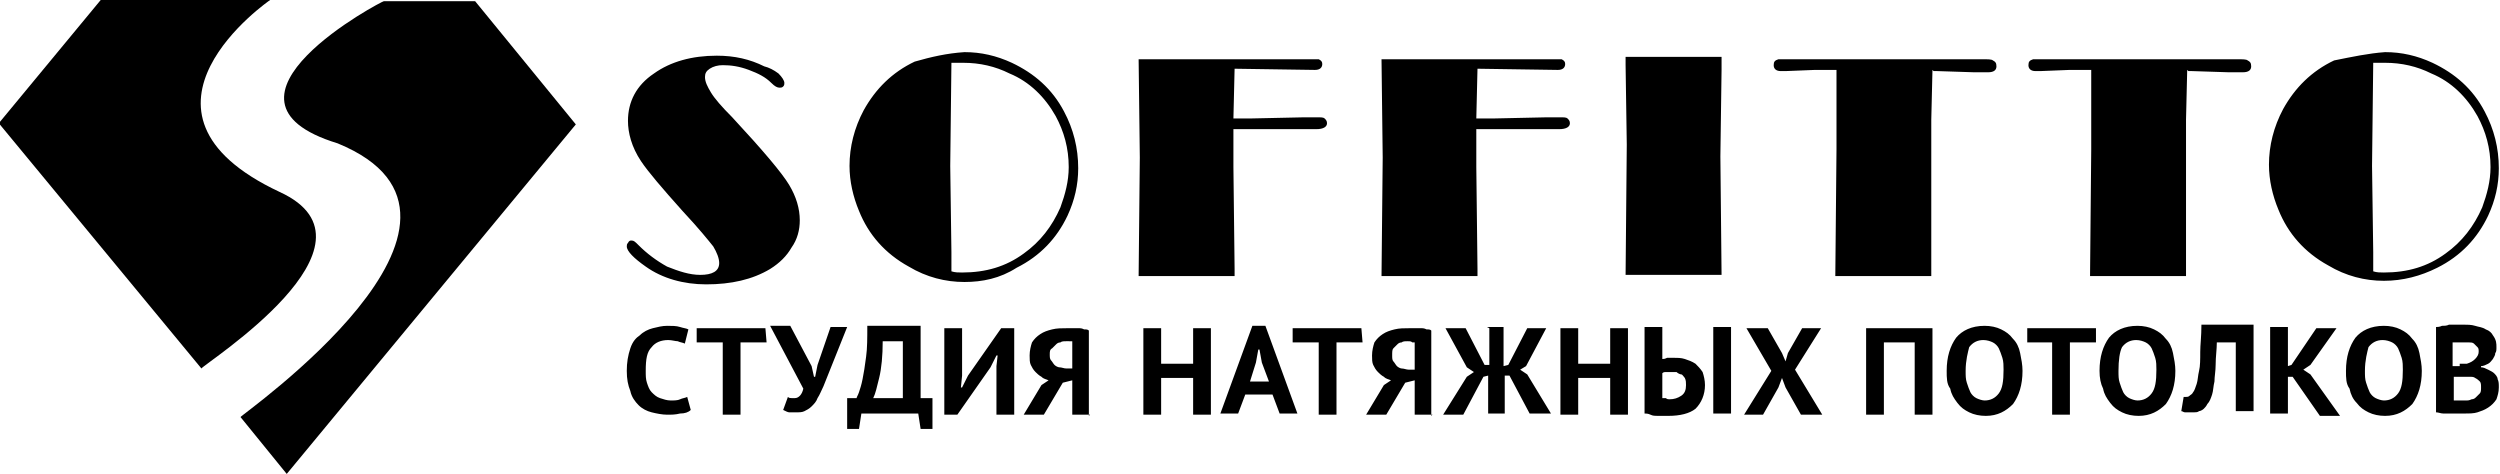 <?xml version="1.0" encoding="utf-8"?>
<!-- Generator: Adobe Illustrator 17.1.0, SVG Export Plug-In . SVG Version: 6.00 Build 0)  -->
<!DOCTYPE svg PUBLIC "-//W3C//DTD SVG 1.1//EN" "http://www.w3.org/Graphics/SVG/1.1/DTD/svg11.dtd">
<svg version="1.1" id="Layer_1" xmlns="http://www.w3.org/2000/svg" xmlns:xlink="http://www.w3.org/1999/xlink" x="0px" y="0px"
	 viewBox="789.2 1770.5 211 40" enable-background="new 789.2 1770.5 211 40" xml:space="preserve">
<path id="logo" d="M806.2,1801.6l-17.1-20.7l8.6-10.4h14.3c0,0-13.7,9.4,0.8,16.2C822.4,1791.1,806.4,1801.2,806.2,1801.6z
	 M829.3,1770.6h-7.7c0-0.1-16,8.3-3.9,12c15.6,6.4-8.3,23-8.2,23.1l3.9,4.8l24.4-29.5L829.3,1770.6z"/>
<path id="brand" d="M842.5,1790.8c0.2,0,0.3,0.1,0.6,0.4c0.7,0.7,1.5,1.3,2.4,1.8c1,0.4,1.9,0.7,2.8,0.7c1,0,1.6-0.3,1.6-1
	c0-0.4-0.2-0.9-0.5-1.4c-0.4-0.5-1.2-1.5-2.6-3c-1.7-1.9-2.9-3.3-3.5-4.2c-0.8-1.2-1.1-2.4-1.1-3.4c0-1.6,0.7-3,2.2-4
	c1.4-1,3.2-1.5,5.3-1.5c1.5,0,2.8,0.3,4,0.9c0.4,0.1,0.8,0.3,1.2,0.6c0.3,0.3,0.5,0.6,0.5,0.8c0,0.1,0,0.2-0.1,0.3s-0.2,0.1-0.3,0.1
	c-0.2,0-0.4-0.1-0.7-0.4c-0.5-0.5-1.1-0.8-1.9-1.1s-1.5-0.4-2.2-0.4c-0.4,0-0.8,0.1-1.1,0.3c-0.3,0.2-0.4,0.4-0.4,0.7
	c0,0.4,0.2,0.8,0.5,1.3c0.3,0.5,0.9,1.2,1.8,2.1c2.6,2.8,4.2,4.7,4.8,5.7c0.6,1,0.9,2,0.9,3c0,0.8-0.2,1.6-0.7,2.3
	c-0.4,0.7-1,1.3-1.8,1.8c-1.5,0.9-3.3,1.3-5.4,1.3c-1.9,0-3.7-0.5-5.1-1.5c-1-0.7-1.6-1.3-1.6-1.7c0-0.1,0-0.2,0.1-0.3
	C842.3,1790.8,842.4,1790.8,842.5,1790.8z M870.6,1774.9c1.4,0,2.7,0.3,4,0.9c1.9,0.9,3.4,2.2,4.4,4.1c0.8,1.5,1.2,3.1,1.2,4.8
	c0,1.4-0.3,2.7-0.9,4c-0.9,1.9-2.3,3.4-4.3,4.4c-1.4,0.9-2.9,1.2-4.4,1.2c-1.6,0-3.2-0.4-4.7-1.3c-2-1.1-3.4-2.7-4.2-4.7
	c-0.5-1.2-0.8-2.5-0.8-3.8c0-1.6,0.4-3.2,1.2-4.7c1-1.8,2.4-3.2,4.3-4.1C867.8,1775.3,869.1,1775,870.6,1774.9z M869.5,1775.8
	l-0.1,8.7l0.1,7.3v1.6c0.3,0.1,0.6,0.1,0.9,0.1c2,0,3.7-0.5,5.2-1.6c1.4-1,2.4-2.3,3.1-3.9c0.4-1.1,0.7-2.2,0.7-3.4
	c0-1.6-0.4-3-1.1-4.3c-0.9-1.6-2.2-2.9-3.9-3.6c-1.2-0.6-2.5-0.9-3.9-0.9C870.2,1775.8,869.9,1775.8,869.5,1775.8z M893.3,1781.4
	v3.2l0.1,8.6v0.6h-8.1l0.1-10l-0.1-8.3h14.1c0.6,0,1,0,1.1,0c0.2,0.1,0.3,0.2,0.3,0.4c0,0.3-0.2,0.5-0.6,0.5h-0.1l-6.7-0.1l-0.1,4.2
	h1.4l4.6-0.1h1c0.4,0,0.6,0,0.7,0.1c0.1,0.1,0.2,0.2,0.2,0.4c0,0.3-0.3,0.5-0.9,0.5h-1L893.3,1781.4L893.3,1781.4z M913.8,1781.4
	v3.2l0.1,8.6v0.6h-8.1l0.1-10l-0.1-8.3h14.1c0.6,0,1,0,1.1,0c0.2,0.1,0.3,0.2,0.3,0.4c0,0.3-0.2,0.5-0.6,0.5h-0.1l-6.7-0.1l-0.1,4.2
	h1.4l4.6-0.1h1c0.4,0,0.6,0,0.7,0.1c0.1,0.1,0.2,0.2,0.2,0.4c0,0.3-0.3,0.5-0.9,0.5h-1L913.8,1781.4L913.8,1781.4z M934.5,1775.5
	v0.9l-0.1,7.3l0.1,10h-8.1l0.1-11l-0.1-6.7v-0.7h8.1V1775.5z M952.3,1776.4l-0.1,4.2v4v9.2h-8.1l0.1-10.7v-3.6v-3.1h-1.8l-2.5,0.1
	h-0.4c-0.4,0-0.6-0.2-0.6-0.5c0-0.3,0.1-0.4,0.4-0.5c0.1,0,0.3,0,0.7,0h16.4c0.6,0,0.9,0,1,0.1c0.2,0.1,0.3,0.2,0.3,0.5
	c0,0.3-0.2,0.5-0.7,0.5h-1.2l-3.1-0.1h-0.3L952.3,1776.4L952.3,1776.4z M973.8,1776.4l-0.1,4.2v4v9.2h-8.1l0.1-10.7v-3.6v-3.1h-1.8
	l-2.5,0.1H961c-0.4,0-0.6-0.2-0.6-0.5c0-0.3,0.1-0.4,0.4-0.5c0.1,0,0.3,0,0.7,0h16.4c0.6,0,0.9,0,1,0.1c0.2,0.1,0.3,0.2,0.3,0.5
	c0,0.3-0.2,0.5-0.7,0.5h-1.2l-3.1-0.1h-0.3L973.8,1776.4L973.8,1776.4z M990.5,1774.9c1.4,0,2.7,0.3,4,0.9c1.9,0.9,3.4,2.2,4.4,4.1
	c0.8,1.5,1.2,3.1,1.2,4.8c0,1.4-0.3,2.7-0.9,4c-0.9,1.9-2.3,3.4-4.3,4.4c-1.4,0.7-2.9,1.1-4.5,1.1s-3.2-0.4-4.7-1.3
	c-2-1.1-3.4-2.7-4.2-4.7c-0.5-1.2-0.8-2.5-0.8-3.8c0-1.6,0.4-3.2,1.2-4.7c1-1.8,2.4-3.2,4.3-4.1
	C987.7,1775.3,989.1,1775,990.5,1774.9z M989.5,1775.8l-0.1,8.7l0.1,7.3v1.6c0.3,0.1,0.6,0.1,0.9,0.1c2,0,3.7-0.5,5.2-1.6
	c1.4-1,2.4-2.3,3.1-3.9c0.4-1.1,0.7-2.2,0.7-3.4c0-1.6-0.4-3-1.1-4.3c-0.9-1.6-2.2-2.9-3.9-3.6c-1.2-0.6-2.5-0.9-3.9-0.9
	C990.1,1775.8,989.8,1775.8,989.5,1775.8z"/>
<path id="sign" d="M847.5,1805.1c-0.2,0.2-0.5,0.3-0.9,0.3c-0.4,0.1-0.7,0.1-1.1,0.1s-0.9-0.1-1.3-0.2c-0.4-0.1-0.8-0.3-1.1-0.6
	c-0.3-0.3-0.6-0.7-0.7-1.2c-0.2-0.5-0.3-1-0.3-1.7s0.1-1.3,0.3-1.9c0.2-0.6,0.5-0.9,0.8-1.1c0.3-0.3,0.7-0.5,1.1-0.6
	c0.4-0.1,0.8-0.2,1.2-0.2s0.8,0,1.1,0.1s0.5,0.1,0.7,0.2l-0.3,1.2c-0.2-0.1-0.4-0.1-0.6-0.2c-0.2,0-0.5-0.1-0.8-0.1
	c-0.6,0-1.1,0.2-1.4,0.6c-0.4,0.4-0.5,1-0.5,2c0,0.4,0,0.7,0.1,1s0.2,0.6,0.4,0.8c0.2,0.2,0.4,0.4,0.7,0.5s0.6,0.2,0.9,0.2
	c0.3,0,0.6,0,0.8-0.1c0.2-0.1,0.4-0.1,0.6-0.2L847.5,1805.1z M853.9,1799.4h-2.2v6.1h-1.5v-6.1H848v-1.2h5.8L853.9,1799.4
	L853.9,1799.4z M857.7,1801.4l0.2,0.9h0.1l0.2-1l1.1-3.2h1.4l-2,5c-0.2,0.4-0.3,0.7-0.5,1c-0.1,0.3-0.3,0.5-0.5,0.7
	c-0.2,0.2-0.4,0.3-0.6,0.4c-0.2,0.1-0.4,0.1-0.7,0.1c-0.2,0-0.4,0-0.6,0c-0.1,0-0.3-0.1-0.5-0.2l0.4-1.1c0.1,0.1,0.2,0.1,0.3,0.1
	c0.1,0,0.2,0,0.3,0c0.3,0,0.6-0.3,0.7-0.8l-2.8-5.3h1.7L857.7,1801.4z M867.9,1806.7h-1l-0.2-1.3h-4.8l-0.2,1.3h-1v-2.6h0.8
	c0-0.1,0.1-0.2,0.2-0.5c0.1-0.3,0.2-0.6,0.3-1.1s0.2-1.1,0.3-1.9c0.1-0.7,0.1-1.6,0.1-2.6h4.5v6.1h1L867.9,1806.7L867.9,1806.7z
	 M865.4,1804.1v-4.8h-1.7c0,1.2-0.1,2.3-0.3,3.1s-0.3,1.3-0.5,1.7L865.4,1804.1L865.4,1804.1z M873.3,1801.4l0.1-0.9h-0.1l-0.5,1
	l-2.8,4h-1.1v-7.3h1.5v4l-0.1,1h0.1l0.5-1l2.8-4h1.1v7.3h-1.5V1801.4z M881.2,1805.5h-1.5v-2.9l-0.8,0.2l-1.6,2.7h-1.7l1.5-2.5
	l0.6-0.4c-0.2-0.1-0.4-0.1-0.6-0.3c-0.2-0.1-0.4-0.3-0.5-0.4c-0.2-0.2-0.3-0.4-0.4-0.6c-0.1-0.2-0.1-0.5-0.1-0.8
	c0-0.4,0.1-0.8,0.2-1.1c0.2-0.3,0.4-0.5,0.7-0.7c0.3-0.2,0.6-0.3,1-0.4c0.4-0.1,0.8-0.1,1.3-0.1c0.1,0,0.3,0,0.4,0
	c0.2,0,0.3,0,0.5,0c0.2,0,0.3,0,0.5,0.1c0.2,0,0.3,0,0.4,0.1v7.2L881.2,1805.5L881.2,1805.5z M879.2,1799.3c-0.2,0-0.4,0-0.5,0.1
	c-0.2,0-0.3,0.1-0.4,0.2c-0.1,0.1-0.2,0.2-0.3,0.3c-0.2,0.1-0.2,0.3-0.2,0.5c0,0.2,0,0.4,0.1,0.5s0.2,0.3,0.3,0.4s0.3,0.2,0.4,0.2
	c0.2,0,0.4,0.1,0.6,0.1h0.5v-2.3c-0.1,0-0.2,0-0.2,0C879.4,1799.3,879.3,1799.3,879.2,1799.3z M889.9,1802.4h-2.7v3.1h-1.5v-7.3h1.5
	v3h2.7v-3h1.5v7.3h-1.5V1802.4z M896.6,1803.8h-2.3l-0.6,1.6h-1.5l2.7-7.4h1.1l2.7,7.4h-1.5L896.6,1803.8z M894.7,1802.7h1.6
	l-0.6-1.6l-0.2-1.1h-0.1l-0.2,1.1L894.7,1802.7z M904.2,1799.4H902v6.1h-1.5v-6.1h-2.2v-1.2h5.8L904.2,1799.4L904.2,1799.4z
	 M910.1,1805.5h-1.5v-2.9l-0.8,0.2l-1.6,2.7h-1.7l1.5-2.5l0.6-0.4c-0.2-0.1-0.4-0.1-0.6-0.3c-0.2-0.1-0.4-0.3-0.5-0.4
	c-0.2-0.2-0.3-0.4-0.4-0.6c-0.1-0.2-0.1-0.5-0.1-0.8c0-0.4,0.1-0.8,0.2-1.1c0.2-0.3,0.4-0.5,0.7-0.7c0.3-0.2,0.6-0.3,1-0.4
	c0.4-0.1,0.8-0.1,1.3-0.1c0.1,0,0.3,0,0.4,0c0.2,0,0.3,0,0.5,0c0.2,0,0.3,0,0.5,0.1c0.2,0,0.3,0,0.4,0.1v7.2L910.1,1805.5
	L910.1,1805.5z M908,1799.3c-0.2,0-0.4,0-0.5,0.1c-0.2,0-0.3,0.1-0.4,0.2c-0.1,0.1-0.2,0.2-0.3,0.3s-0.1,0.3-0.1,0.6
	c0,0.2,0,0.4,0.1,0.5s0.2,0.3,0.3,0.4c0.1,0.1,0.3,0.2,0.4,0.2c0.2,0,0.4,0.1,0.6,0.1h0.5v-2.3c-0.1,0-0.2,0-0.2,0
	C908.3,1799.3,908.2,1799.3,908,1799.3z M914.7,1798.1h1.4v3.3l0.4-0.1l1.6-3.1h1.6l-1.7,3.2l-0.5,0.3l0.6,0.4l2,3.3h-1.8l-1.7-3.2
	h-0.4v3.2h-1.4v-3.2l-0.4,0.1l-1.7,3.2H911l2-3.2l0.6-0.4l-0.6-0.4l-1.8-3.3h1.7l1.6,3.1h0.4v-3.1L914.7,1798.1L914.7,1798.1z
	 M925.1,1802.4h-2.7v3.1h-1.5v-7.3h1.5v3h2.7v-3h1.5v7.3h-1.5V1802.4z M928,1798.1h1.5v2.7c0.1,0,0.2,0,0.4-0.1c0.2,0,0.3,0,0.5,0
	c0.4,0,0.7,0,1,0.1s0.6,0.2,0.9,0.4c0.2,0.2,0.4,0.4,0.6,0.7c0.1,0.3,0.2,0.7,0.2,1.1c0,0.8-0.3,1.5-0.8,2c-0.5,0.4-1.3,0.6-2.3,0.6
	c-0.1,0-0.2,0-0.4,0c-0.2,0-0.3,0-0.5,0c-0.2,0-0.4,0-0.6-0.1c-0.2-0.1-0.4-0.1-0.5-0.1L928,1798.1L928,1798.1z M930.1,1804.2
	c0.4,0,0.7-0.1,1-0.3c0.3-0.2,0.4-0.5,0.4-0.9c0-0.2,0-0.4-0.1-0.6c-0.1-0.1-0.2-0.3-0.3-0.3s-0.3-0.1-0.4-0.2c-0.2,0-0.3,0-0.5,0
	c-0.1,0-0.2,0-0.4,0c-0.1,0-0.2,0-0.3,0.1v2.1c0.1,0,0.2,0,0.3,0C929.9,1804.2,930,1804.2,930.1,1804.2z M933.8,1798.1h1.5v7.3h-1.5
	V1798.1z M938.7,1801.8l-2.1-3.6h1.8l1.2,2.1l0.3,0.7l0.2-0.7l1.2-2.1h1.6l-2.2,3.5l2.3,3.8h-1.8l-1.3-2.3l-0.3-0.8l-0.3,0.8
	l-1.3,2.3h-1.6L938.7,1801.8z M950.8,1799.4h-2.6v6.1h-1.5v-7.3h5.6v7.3h-1.5V1799.4L950.8,1799.4z M953.5,1801.8
	c0-1.2,0.3-2.1,0.8-2.8c0.5-0.6,1.3-1,2.4-1c0.5,0,1,0.1,1.4,0.3c0.4,0.2,0.7,0.4,1,0.8c0.3,0.3,0.5,0.7,0.6,1.2
	c0.1,0.5,0.2,1,0.2,1.5c0,1.2-0.3,2.1-0.8,2.8c-0.6,0.6-1.3,1-2.3,1c-0.5,0-1-0.1-1.4-0.3c-0.4-0.2-0.7-0.4-1-0.8
	c-0.3-0.4-0.5-0.7-0.6-1.2C953.5,1802.9,953.5,1802.4,953.5,1801.8z M955.1,1801.8c0,0.4,0,0.7,0.1,1c0.1,0.3,0.2,0.6,0.3,0.8
	c0.1,0.2,0.3,0.4,0.5,0.5c0.2,0.1,0.5,0.2,0.7,0.2c0.5,0,0.9-0.2,1.2-0.6c0.3-0.4,0.4-1,0.4-2c0-0.3,0-0.7-0.1-1s-0.2-0.6-0.3-0.8
	c-0.1-0.2-0.3-0.4-0.5-0.5c-0.2-0.1-0.5-0.2-0.8-0.2c-0.5,0-0.9,0.2-1.2,0.6C955.3,1800.2,955.1,1800.9,955.1,1801.8z M966.1,1799.4
	h-2.2v6.1h-1.5v-6.1h-2.1v-1.2h5.8V1799.4z M966.4,1801.8c0-1.2,0.3-2.1,0.8-2.8c0.5-0.6,1.3-1,2.4-1c0.5,0,1,0.1,1.4,0.3
	c0.4,0.2,0.7,0.4,1,0.8c0.3,0.3,0.5,0.7,0.6,1.2c0.1,0.5,0.2,1,0.2,1.5c0,1.2-0.3,2.1-0.8,2.8c-0.6,0.6-1.3,1-2.3,1
	c-0.5,0-1-0.1-1.4-0.3c-0.4-0.2-0.7-0.4-1-0.8s-0.5-0.7-0.6-1.2C966.5,1802.9,966.4,1802.4,966.4,1801.8z M968,1801.8
	c0,0.4,0,0.7,0.1,1c0.1,0.3,0.2,0.6,0.3,0.8c0.1,0.2,0.3,0.4,0.5,0.5c0.2,0.1,0.5,0.2,0.7,0.2c0.5,0,0.9-0.2,1.2-0.6
	c0.3-0.4,0.4-1,0.4-2c0-0.3,0-0.7-0.1-1c-0.1-0.3-0.2-0.6-0.3-0.8c-0.1-0.2-0.3-0.4-0.5-0.5c-0.2-0.1-0.5-0.2-0.8-0.2
	c-0.5,0-0.9,0.2-1.2,0.6C968.1,1800.2,968,1800.9,968,1801.8z M977.9,1799.4h-1.6c0,0.6-0.1,1.2-0.1,1.9c0,0.5-0.1,1-0.1,1.4
	c-0.1,0.4-0.1,0.8-0.2,1.1c-0.1,0.3-0.2,0.6-0.4,0.8c-0.1,0.2-0.2,0.3-0.3,0.4s-0.3,0.2-0.4,0.2c-0.1,0.1-0.3,0.1-0.4,0.1
	s-0.3,0-0.4,0c-0.2,0-0.3,0-0.4,0s-0.2-0.1-0.3-0.1l0.2-1.2h0.1h0.1c0.1,0,0.2,0,0.3-0.1s0.2-0.1,0.3-0.3c0.1-0.1,0.2-0.4,0.3-0.7
	c0.1-0.3,0.1-0.7,0.2-1.1c0.1-0.4,0.1-1,0.1-1.6s0.1-1.3,0.1-2.3h4.4v7.3h-1.5V1799.4L977.9,1799.4z M982.7,1802.3h-0.4v3.1h-1.5
	v-7.3h1.5v3.3l0.3-0.1l2.1-3.1h1.7l-2.2,3.1l-0.6,0.4l0.6,0.4l2.5,3.5H985L982.7,1802.3z M987.2,1801.8c0-1.2,0.3-2.1,0.8-2.8
	c0.5-0.6,1.3-1,2.4-1c0.5,0,1,0.1,1.4,0.3c0.4,0.2,0.7,0.4,1,0.8c0.3,0.3,0.5,0.7,0.6,1.2c0.1,0.5,0.2,1,0.2,1.5
	c0,1.2-0.3,2.1-0.8,2.8c-0.6,0.6-1.3,1-2.3,1c-0.5,0-1-0.1-1.4-0.3c-0.4-0.2-0.7-0.4-1-0.8c-0.3-0.3-0.5-0.7-0.6-1.2
	C987.2,1802.9,987.2,1802.4,987.2,1801.8z M988.8,1801.8c0,0.4,0,0.7,0.1,1c0.1,0.3,0.2,0.6,0.3,0.8c0.1,0.2,0.3,0.4,0.5,0.5
	c0.2,0.1,0.5,0.2,0.7,0.2c0.5,0,0.9-0.2,1.2-0.6c0.3-0.4,0.4-1,0.4-2c0-0.3,0-0.7-0.1-1s-0.2-0.6-0.3-0.8c-0.1-0.2-0.3-0.4-0.5-0.5
	c-0.2-0.1-0.5-0.2-0.8-0.2c-0.5,0-0.9,0.2-1.2,0.6C989,1800.2,988.8,1800.9,988.8,1801.8z M999.9,1799.8c0,0.2,0,0.4-0.1,0.5
	c0,0.2-0.1,0.3-0.2,0.5c-0.1,0.1-0.2,0.3-0.4,0.4c-0.2,0.1-0.4,0.2-0.6,0.2v0.1c0.2,0,0.4,0.1,0.6,0.2c0.2,0.1,0.4,0.2,0.5,0.3
	s0.3,0.3,0.3,0.5c0.1,0.2,0.1,0.4,0.1,0.7c0,0.4-0.1,0.7-0.2,1c-0.2,0.3-0.4,0.5-0.7,0.7c-0.3,0.2-0.6,0.3-0.9,0.4
	c-0.3,0.1-0.7,0.1-1.1,0.1c-0.1,0-0.3,0-0.5,0c-0.2,0-0.4,0-0.6,0c-0.2,0-0.4,0-0.7,0c-0.2,0-0.4-0.1-0.6-0.1v-7.2
	c0.1,0,0.3,0,0.5-0.1c0.2,0,0.4,0,0.6-0.1c0.2,0,0.4,0,0.6,0c0.2,0,0.4,0,0.6,0c0.3,0,0.7,0,1,0.1s0.6,0.1,0.9,0.3
	c0.3,0.1,0.5,0.3,0.6,0.5C999.9,1799.2,999.9,1799.5,999.9,1799.8z M996.8,1801.2c0.1,0,0.2,0,0.3,0s0.2,0,0.3,0
	c0.3-0.1,0.5-0.2,0.7-0.4c0.2-0.2,0.3-0.4,0.3-0.6c0-0.2,0-0.3-0.1-0.4c-0.1-0.1-0.2-0.2-0.3-0.3c-0.1-0.1-0.3-0.1-0.4-0.1
	c-0.2,0-0.3,0-0.5,0c-0.2,0-0.4,0-0.5,0c-0.2,0-0.3,0-0.4,0v2h0.6L996.8,1801.2L996.8,1801.2z M997.3,1804.3c0.2,0,0.3,0,0.5-0.1
	c0.2,0,0.3-0.1,0.4-0.2c0.1-0.1,0.2-0.2,0.3-0.3c0.1-0.1,0.1-0.3,0.1-0.5c0-0.2,0-0.4-0.1-0.5c-0.1-0.1-0.2-0.2-0.4-0.3
	c-0.1-0.1-0.3-0.1-0.5-0.1c-0.2,0-0.4,0-0.5,0h-0.8v2c0,0,0.1,0,0.2,0c0.1,0,0.2,0,0.2,0s0.2,0,0.3,0
	C997.1,1804.3,997.2,1804.3,997.3,1804.3z"/>
</svg>
